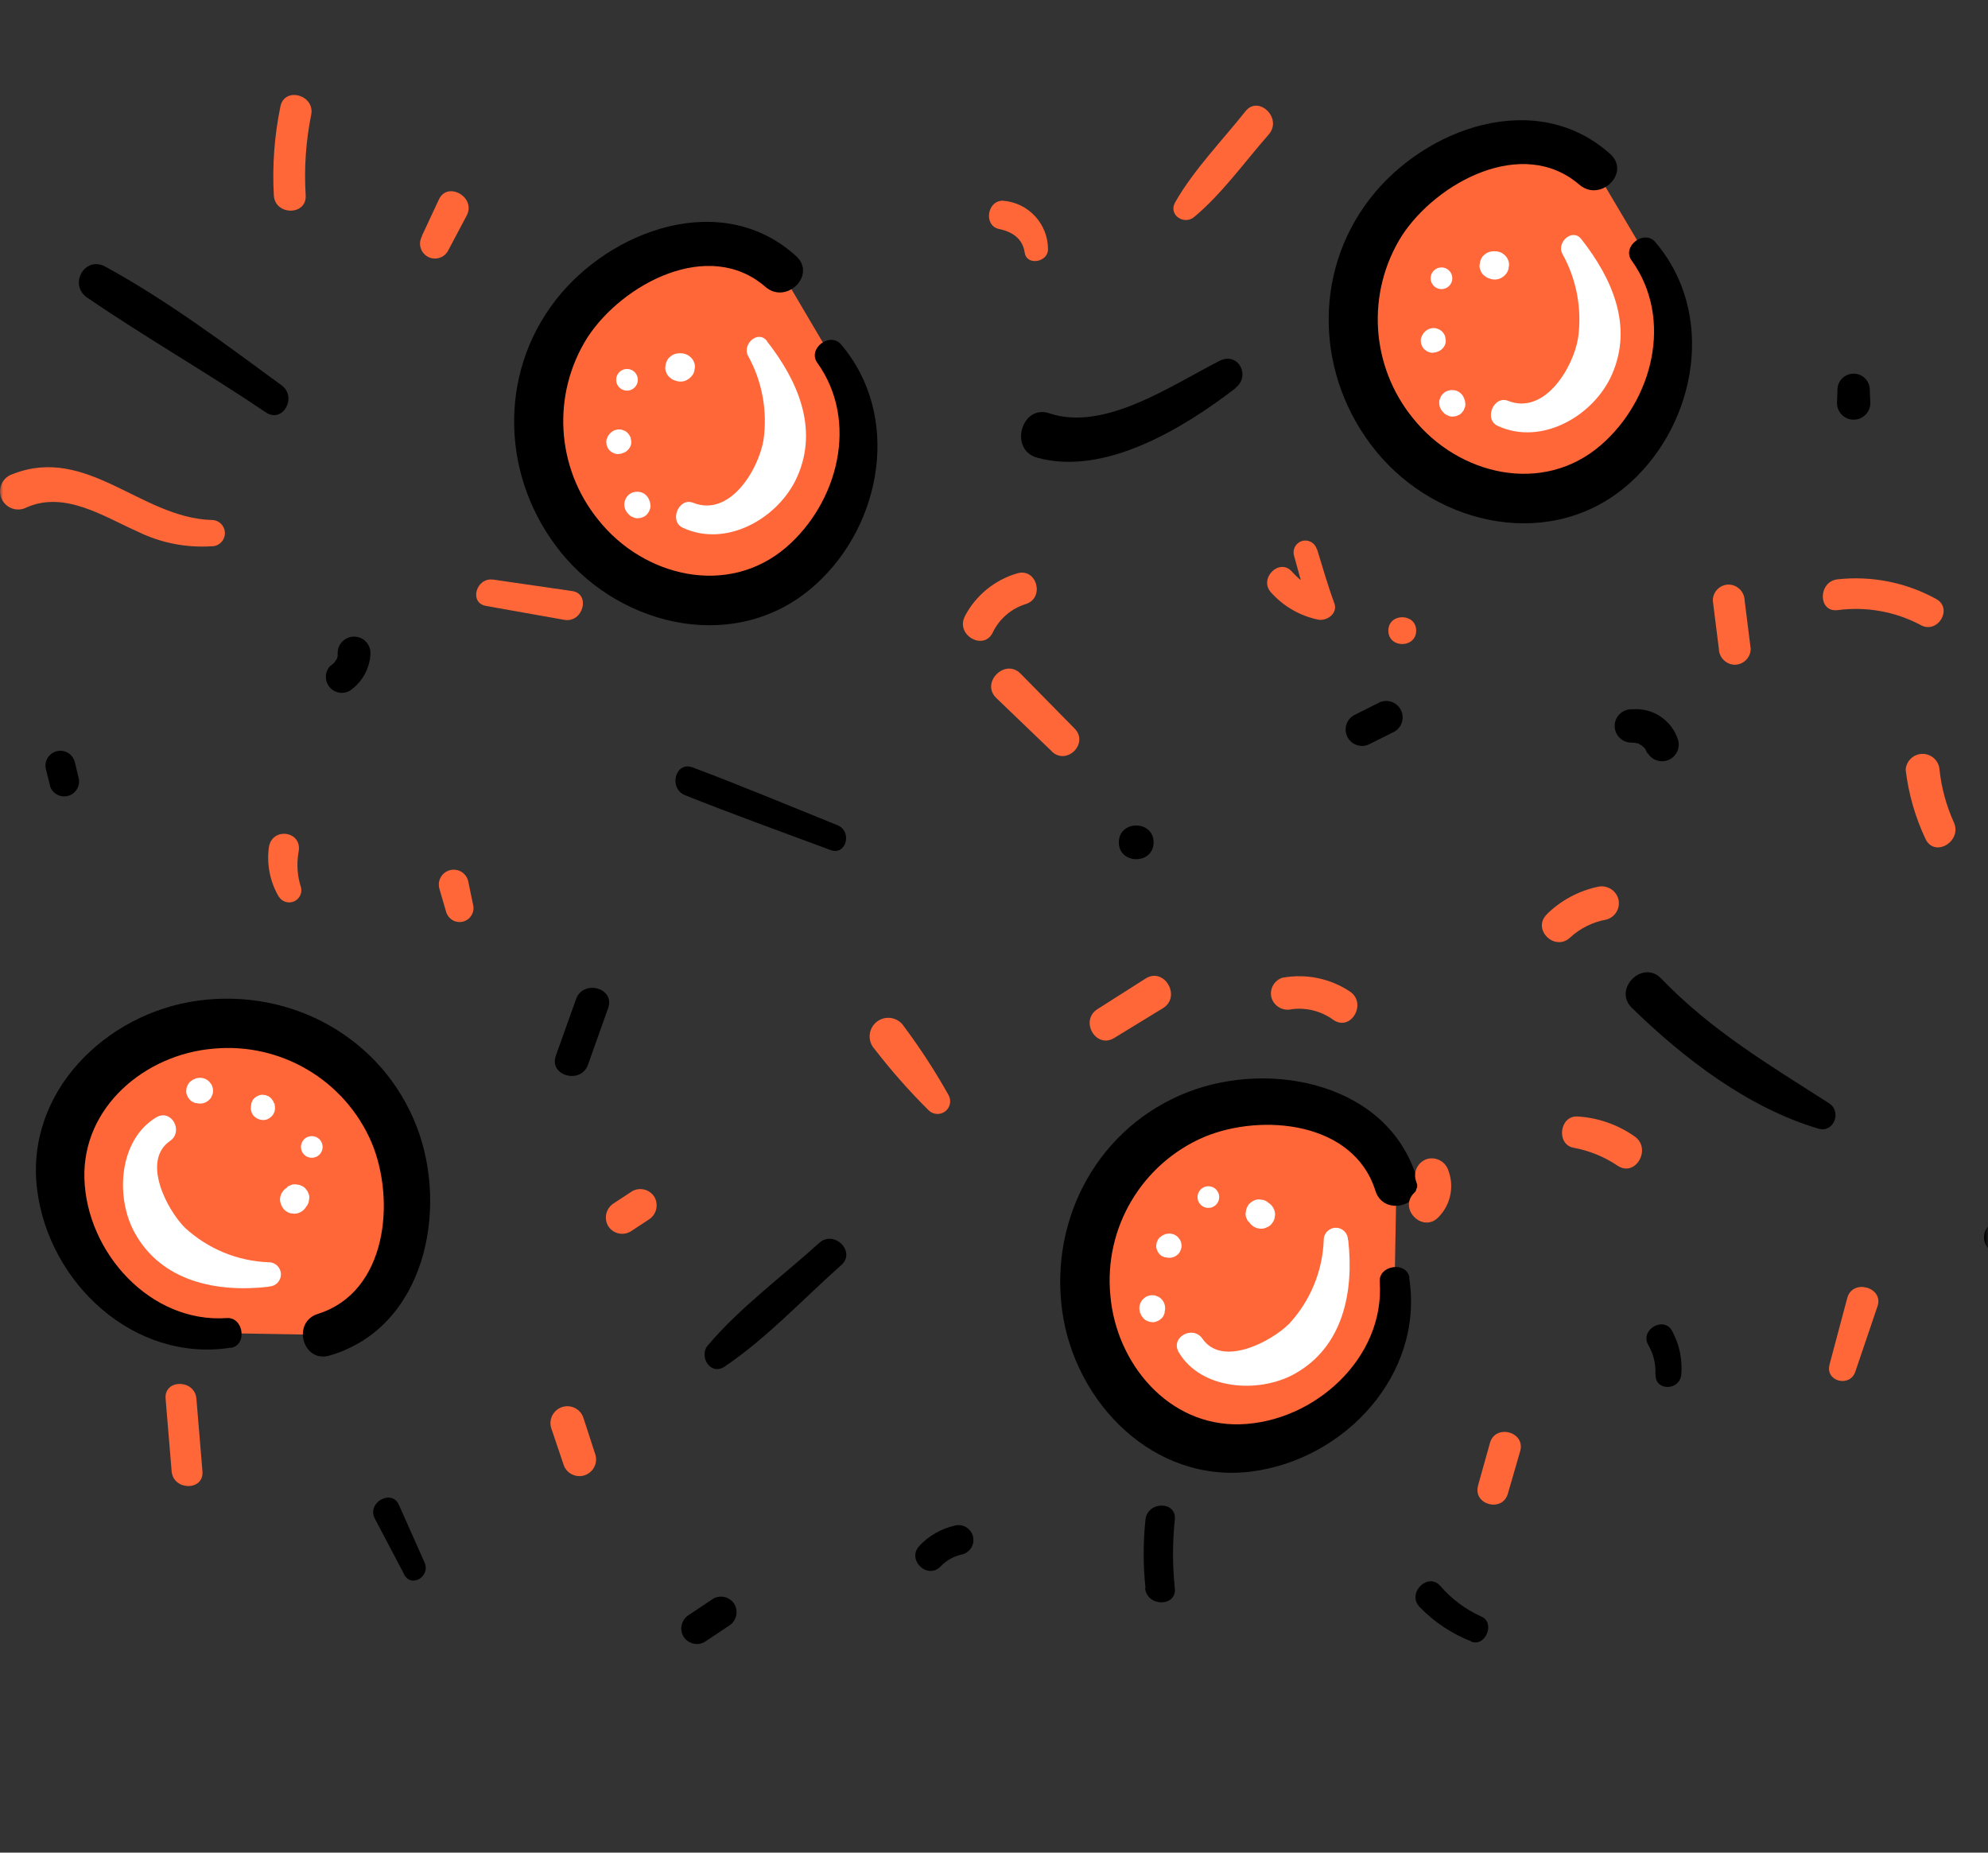 <svg width="308" height="287" viewBox="0 0 308 287" fill="none" xmlns="http://www.w3.org/2000/svg">
<rect x="0" y="0" width="308" height="287" fill="#333333" stroke="none"/>
<mask id="mask0_1801_22692" style="mask-type:alpha" maskUnits="userSpaceOnUse" x="0" y="0" width="308" height="287">
<rect width="308" height="287" rx="16" fill="#3EBCA0"/>
</mask>
<g mask="url(#mask0_1801_22692)">
<path d="M216.074 198.572C217.615 208.094 210.872 217.497 202.19 221.709C197.492 224.117 192.139 224.934 186.937 224.036C180.323 222.711 174.701 217.928 171.458 212.015C166.091 201.942 167.172 189.65 174.216 180.669C181.567 171.909 193.482 168.458 204.376 171.933C209.87 173.797 215.008 177.89 216.344 183.545" fill="#FF6739"/>
<path d="M216.665 198.573C218.335 212.005 206.712 223.552 193.862 225.179C180.031 226.913 169.001 215.344 167.363 202.267C165.55 189.033 173.112 176.299 185.6 171.557C196.964 167.313 213.25 170.297 217.171 183.32C217.484 184.397 215.857 184.796 215.545 183.762C211.753 171.417 195.962 169.317 185.514 173.604C174.737 178.095 168.118 189.056 169.162 200.684C170.175 212.651 179.384 224.015 192.17 223.466C204.956 222.917 216.837 211.682 215.491 198.573C215.416 197.819 216.568 197.84 216.665 198.573Z" fill="#FF6739"/>
<path d="M218.325 197.945C220.663 212.907 208.362 226.134 193.842 227.966C178.761 229.861 166.514 217.334 164.564 203.051C162.582 188.541 170.316 174.474 184.093 169.153C197.019 164.165 215.223 167.892 219.543 182.639C220.76 186.829 214.34 188.563 213.08 184.437C209.708 173.72 195.479 172.416 186.56 176.133C176.892 180.283 171.016 190.208 172.029 200.681C172.912 211.194 181.034 220.975 192.15 220.641C203.633 220.296 214.588 210.365 213.758 198.57C213.575 195.974 217.948 195.338 218.368 197.945L218.325 197.945Z" fill="black"/>
<path d="M208.879 192.106C209.784 200.088 208.114 208.694 200.477 212.884C194.973 215.89 186.129 215.319 182.65 209.534C181.228 207.175 184.804 205.226 186.291 207.38C189.361 211.84 196.922 207.854 199.701 205.097C203.002 201.543 204.914 196.92 205.087 192.074C205.087 191.039 205.926 190.199 206.962 190.199C207.997 190.199 208.836 191.039 208.836 192.074L208.879 192.106Z" fill="white"/>
<path d="M176.594 203.384L176.594 203.19C176.493 202.838 176.493 202.465 176.594 202.113C176.686 201.778 176.865 201.473 177.111 201.229L177.51 200.917C177.813 200.738 178.159 200.645 178.512 200.648C178.781 200.633 179.049 200.692 179.287 200.82C179.532 200.898 179.751 201.039 179.923 201.229C180.169 201.473 180.348 201.778 180.44 202.113C180.541 202.465 180.541 202.838 180.44 203.19L180.44 203.384L180.246 203.858C180.128 204.082 179.953 204.271 179.74 204.407C179.622 204.528 179.473 204.614 179.309 204.655C179.077 204.777 178.817 204.837 178.555 204.827L178.038 204.752L177.575 204.558C177.353 204.436 177.164 204.263 177.025 204.052C176.85 203.866 176.731 203.634 176.68 203.384L176.594 203.384Z" fill="white"/>
<path d="M180.479 191.171L180.672 191.171C180.999 191.074 181.347 191.074 181.674 191.171C181.988 191.257 182.274 191.424 182.504 191.655L182.794 192.032C182.966 192.319 183.055 192.647 183.053 192.98C183.065 193.231 183.01 193.48 182.891 193.702C182.815 193.932 182.681 194.14 182.504 194.305C182.271 194.53 181.986 194.693 181.674 194.779C181.347 194.876 180.999 194.876 180.672 194.779L180.479 194.779L180.037 194.596C179.829 194.482 179.651 194.32 179.52 194.122C179.412 194.006 179.334 193.866 179.294 193.713C179.176 193.499 179.12 193.256 179.132 193.013L179.197 192.517L179.38 192.086C179.49 191.876 179.654 191.697 179.854 191.569C180.033 191.41 180.247 191.296 180.479 191.235L180.479 191.171Z" fill="white"/>
<path d="M193.421 189.253L193.249 189.027L193.034 188.51C192.959 188.228 192.959 187.931 193.034 187.648C193.036 187.459 193.088 187.273 193.184 187.11C193.27 186.846 193.422 186.608 193.626 186.42L194.068 186.076L194.574 185.86C194.856 185.785 195.153 185.785 195.436 185.86C195.718 185.872 195.993 185.957 196.233 186.108L196.459 186.291C196.785 186.48 197.056 186.751 197.245 187.077C197.443 187.402 197.548 187.775 197.547 188.155L197.471 188.736C197.369 189.101 197.177 189.435 196.911 189.706C196.717 189.915 196.472 190.071 196.2 190.158C195.942 190.294 195.652 190.358 195.36 190.341C194.982 190.338 194.611 190.237 194.283 190.05C193.96 189.857 193.69 189.587 193.497 189.264L193.421 189.253Z" fill="white"/>
<path d="M185.53 185.445C185.53 184.517 186.282 183.764 187.21 183.764C188.138 183.764 188.891 184.517 188.891 185.445C188.891 186.373 188.138 187.125 187.21 187.125C186.282 187.125 185.53 186.373 185.53 185.445Z" fill="white"/>
<path d="M254.777 39.138C261.078 46.441 260.27 57.989 255.1 66.121C252.363 70.637 248.236 74.145 243.337 76.117C237.014 78.444 229.754 77.367 223.851 74.017C214.001 68.256 208.47 57.232 209.741 45.892C211.408 34.58 219.737 25.392 230.831 22.625C236.487 21.333 243.014 22.119 247.118 26.223" fill="#FF6739"/>
<path d="M255.172 38.722C263.466 49.009 260.17 64.358 250.648 72.739C239.876 82.261 223.719 78.469 215.177 67.805C206.908 57.707 206.492 43.302 214.165 32.744C221.522 22.801 237.259 16.392 247.664 25.624C248.472 26.345 247.287 27.53 246.469 26.819C236.354 17.933 221.134 25.365 214.757 35.113C208.38 44.862 209.49 57.518 216.642 66.523C224.688 76.638 239.812 80.085 249.916 70.897C258.533 63.066 261.689 49.063 254.224 39.433C253.815 38.905 254.72 38.205 255.14 38.722L255.172 38.722Z" fill="#FF6739"/>
<path d="M256.44 37.496C265.854 48.44 262.957 65.351 252.627 74.722C240.778 85.494 222.768 81.681 213.16 69.864C203.95 58.543 203.228 42.461 212.222 30.806C220.71 19.798 238.02 13.572 249.471 23.859C252.702 26.778 247.963 31.399 244.699 28.62C235.898 21.015 222.542 28.275 217.177 36.537C211.635 45.357 212.338 56.73 218.922 64.802C225.956 73.602 238.99 76.747 248.006 68.97C256.095 61.969 259.284 49.355 252.778 40.339C251.226 38.185 254.727 35.481 256.461 37.496L256.44 37.496Z" fill="black"/>
<path d="M244.995 37.05C249.724 43.071 253.063 50.461 249.735 58.022C246.891 64.485 238.758 69.117 232.015 65.961C229.861 64.959 231.412 61.211 233.642 62.094C239.297 64.334 243.702 57.02 244.489 52.399C245.126 47.888 244.271 43.292 242.054 39.312C241.117 37.535 243.616 35.283 244.995 37.039L244.995 37.05Z" fill="white"/>
<path d="M223.691 63.966L223.551 63.815C223.05 63.305 222.858 62.567 223.045 61.877L223.239 61.403C223.418 61.108 223.666 60.86 223.961 60.681C224.429 60.43 224.974 60.361 225.49 60.487C225.826 60.571 226.131 60.746 226.373 60.993C226.618 61.239 226.796 61.543 226.89 61.877L226.955 62.06L227.031 62.587C227.039 62.846 226.979 63.102 226.858 63.331C226.817 63.495 226.732 63.644 226.61 63.761C226.475 63.975 226.285 64.15 226.061 64.268L225.598 64.462L225.07 64.537C224.808 64.551 224.546 64.491 224.316 64.365C224.079 64.284 223.864 64.148 223.691 63.966Z" fill="white"/>
<path d="M220.626 51.512L220.777 51.372C221.008 51.142 221.293 50.975 221.606 50.887C221.931 50.801 222.273 50.801 222.597 50.887L223.05 51.081C223.329 51.243 223.562 51.473 223.728 51.749C223.858 51.961 223.932 52.201 223.944 52.449C224.008 52.693 224.008 52.949 223.944 53.192C223.861 53.508 223.693 53.794 223.459 54.022C223.233 54.257 222.946 54.425 222.63 54.507L222.447 54.582L221.962 54.647C221.715 54.66 221.468 54.604 221.251 54.485C221.099 54.445 220.96 54.363 220.852 54.248C220.65 54.123 220.486 53.944 220.378 53.731L220.185 53.3L220.12 52.805C220.108 52.561 220.164 52.318 220.282 52.105C220.354 51.877 220.483 51.673 220.659 51.512L220.626 51.512Z" fill="white"/>
<path d="M231.054 43.257L230.785 43.149C230.51 43.088 230.257 42.954 230.053 42.761C229.816 42.613 229.623 42.405 229.492 42.158L229.277 41.652C229.202 41.37 229.202 41.073 229.277 40.79C229.276 40.602 229.324 40.416 229.417 40.252C229.505 39.983 229.661 39.742 229.869 39.552L230.3 39.218C230.628 39.028 230.999 38.928 231.377 38.927L231.658 38.927C232.035 38.93 232.406 39.031 232.735 39.218L233.176 39.562C233.445 39.831 233.638 40.165 233.736 40.532C233.817 40.817 233.817 41.119 233.736 41.404C233.726 41.692 233.637 41.972 233.478 42.212C233.179 42.7 232.711 43.06 232.164 43.225C231.783 43.331 231.381 43.331 231 43.225L231.054 43.257Z" fill="white"/>
<path d="M221.647 43.109C221.647 42.181 222.399 41.428 223.327 41.428C224.255 41.428 225.008 42.181 225.008 43.109C225.008 44.037 224.255 44.789 223.327 44.789C222.399 44.789 221.647 44.037 221.647 43.109Z" fill="white"/>
<path d="M35.139 206.531C25.628 208.06 16.214 201.317 12.013 192.646C9.602 187.949 8.782 182.596 9.675 177.393C11.011 170.78 15.783 165.157 21.696 161.904C31.77 156.542 44.059 157.623 53.042 164.661C61.8 172.013 65.255 183.925 61.788 194.822C59.925 200.315 55.821 205.453 50.176 206.789" fill="#FF6739"/>
<path d="M35.142 207.123C21.71 208.793 10.163 197.17 8.547 184.319C6.802 170.499 18.371 159.459 31.458 157.821C44.678 156.004 57.404 163.546 62.157 176.014C66.401 187.379 63.418 203.665 50.406 207.586C49.956 207.711 49.491 207.448 49.366 206.999C49.241 206.55 49.504 206.085 49.953 205.96C62.308 202.168 64.409 186.377 60.121 175.928C55.623 165.154 44.659 158.541 33.031 159.588C21.074 160.59 9.7 169.799 10.26 182.585C10.82 195.371 22.033 207.295 35.142 205.949C35.907 205.873 35.885 207.026 35.142 207.123Z" fill="#FF6739"/>
<path d="M35.762 208.776C20.8 211.114 7.573 198.812 5.753 184.292C3.857 169.212 16.373 156.965 30.667 155.015C45.177 153.033 59.244 160.767 64.566 174.544C69.542 187.47 65.815 205.685 51.069 209.993C46.889 211.221 45.155 204.791 49.281 203.53C59.998 200.148 61.302 185.919 57.575 177C53.425 167.33 43.501 161.451 33.026 162.458C22.513 163.342 12.743 171.463 13.077 182.58C13.422 194.062 23.343 205.017 35.138 204.187C37.744 204.004 38.369 208.388 35.762 208.798L35.762 208.776Z" fill="black"/>
<path d="M41.628 199.336C33.635 200.252 25.029 198.571 20.849 190.934C17.833 185.43 18.415 176.586 24.188 173.107C26.547 171.685 28.497 175.262 26.343 176.748C21.883 179.829 25.869 187.39 28.616 190.159C32.174 193.458 36.799 195.37 41.649 195.545C42.684 195.545 43.523 196.384 43.523 197.419C43.523 198.454 42.684 199.293 41.649 199.293L41.628 199.336Z" fill="white"/>
<path d="M30.282 167.042L30.476 167.042C31.168 166.848 31.911 167.046 32.415 167.559L32.727 167.958C32.911 168.264 33.008 168.614 33.007 168.97C33.016 169.236 32.956 169.499 32.835 169.735C32.756 169.982 32.611 170.202 32.415 170.371C31.911 170.884 31.168 171.082 30.476 170.888L30.282 170.888L29.819 170.683C29.598 170.566 29.409 170.395 29.269 170.188C29.15 170.064 29.065 169.912 29.021 169.746C28.894 169.52 28.834 169.262 28.849 169.003L28.914 168.475L29.119 168.012C29.236 167.79 29.406 167.602 29.614 167.462C29.803 167.292 30.033 167.173 30.282 167.118L30.282 167.042Z" fill="white"/>
<path d="M42.545 170.941L42.545 171.146C42.631 171.471 42.631 171.812 42.545 172.137C42.461 172.452 42.294 172.739 42.06 172.966L41.683 173.257C41.396 173.428 41.069 173.517 40.735 173.516C40.242 173.495 39.773 173.3 39.41 172.966C39.176 172.739 39.009 172.452 38.925 172.137C38.839 171.812 38.839 171.471 38.925 171.146L38.925 170.941L39.108 170.51C39.219 170.3 39.382 170.122 39.582 169.993C39.69 169.878 39.828 169.796 39.981 169.756C40.199 169.64 40.445 169.584 40.692 169.595L41.177 169.659L41.618 169.842C41.826 169.956 42.004 170.119 42.135 170.316C42.295 170.494 42.406 170.709 42.458 170.941L42.545 170.941Z" fill="white"/>
<path d="M44.479 183.909L44.705 183.736L45.222 183.521C45.501 183.446 45.795 183.446 46.073 183.521C46.266 183.518 46.455 183.566 46.623 183.661C46.886 183.749 47.122 183.901 47.312 184.103L47.646 184.544L47.861 185.061C47.942 185.339 47.942 185.634 47.861 185.912C47.853 186.197 47.763 186.474 47.603 186.709L47.431 186.946C47.237 187.269 46.967 187.539 46.644 187.733C46.316 187.92 45.945 188.02 45.567 188.023L44.986 187.948C44.624 187.846 44.294 187.653 44.027 187.388C43.64 186.96 43.412 186.413 43.38 185.837C43.388 185.458 43.492 185.087 43.682 184.76C43.876 184.437 44.146 184.167 44.468 183.973L44.479 183.909Z" fill="white"/>
<path d="M46.624 177.679C46.624 176.751 47.376 175.999 48.304 175.999C49.232 175.999 49.984 176.751 49.984 177.679C49.984 178.607 49.232 179.359 48.304 179.359C47.376 179.359 46.624 178.607 46.624 177.679Z" fill="white"/>
<path d="M128.614 54.971C134.894 62.285 134.065 73.832 128.862 81.954C126.119 86.462 121.982 89.956 117.078 91.907C110.744 94.233 103.452 93.102 97.592 89.752C87.769 83.96 82.281 72.924 83.589 61.595C85.28 50.296 93.621 41.134 104.712 38.393C110.378 37.111 116.895 37.919 120.988 42.034" fill="#FF6739"/>
<path d="M129.017 54.563C137.29 64.871 133.951 80.21 124.407 88.569C113.56 98.059 97.478 94.224 88.947 83.539C80.706 73.415 80.33 59.006 88.031 48.466C95.421 38.546 111.169 32.18 121.542 41.443C122.361 42.165 121.165 43.35 120.357 42.628C110.264 33.72 95.022 41.109 88.624 50.836C82.225 60.563 83.238 73.219 90.412 82.246C98.426 92.393 113.539 95.883 123.675 86.727C132.292 78.918 135.523 64.925 128.102 55.274C127.703 54.746 128.608 54.046 129.017 54.563Z" fill="#FF6739"/>
<path d="M130.273 53.327C139.655 64.293 136.736 81.193 126.374 90.543C114.525 101.315 96.504 97.415 86.917 85.588C77.729 74.246 77.051 58.153 86.066 46.52C94.576 35.543 111.918 29.285 123.336 39.669C126.568 42.599 121.828 47.263 118.575 44.43C109.796 36.803 96.418 43.999 91.032 52.25C85.456 61.048 86.119 72.424 92.68 80.515C99.682 89.347 112.715 92.536 121.764 84.823C129.864 77.854 133.106 65.241 126.622 56.203C125.07 54.049 128.571 51.334 130.305 53.359L130.273 53.327Z" fill="black"/>
<path d="M118.824 52.866C123.542 58.898 126.859 66.299 123.52 73.839C120.655 80.302 112.512 84.923 105.769 81.745C103.614 80.733 105.165 76.995 107.395 77.889C113.061 80.14 117.477 72.837 118.285 68.194C118.934 63.683 118.09 59.084 115.883 55.096C114.957 53.319 117.456 51.057 118.824 52.823L118.824 52.866Z" fill="white"/>
<path d="M97.441 79.716L97.301 79.565C96.8 79.055 96.607 78.317 96.795 77.626L96.989 77.153C97.168 76.858 97.415 76.61 97.71 76.431C98.179 76.18 98.724 76.111 99.24 76.237C99.575 76.321 99.881 76.496 100.123 76.743C100.368 76.989 100.545 77.293 100.64 77.626L100.705 77.81L100.78 78.337C100.79 78.596 100.73 78.853 100.608 79.081C100.567 79.245 100.481 79.394 100.36 79.511C100.224 79.725 100.035 79.9 99.811 80.018L99.348 80.212L98.82 80.287C98.557 80.301 98.296 80.241 98.066 80.115C97.827 80.037 97.612 79.9 97.441 79.716Z" fill="white"/>
<path d="M94.439 67.208L94.59 67.067C94.819 66.838 95.105 66.675 95.419 66.594C95.742 66.497 96.087 66.497 96.41 66.594L96.862 66.777C97.141 66.94 97.371 67.174 97.53 67.455C97.669 67.659 97.747 67.898 97.756 68.145C97.821 68.392 97.821 68.651 97.756 68.899C97.664 69.207 97.498 69.488 97.272 69.717C97.044 69.951 96.758 70.119 96.442 70.202L96.259 70.278L95.764 70.342C95.52 70.354 95.277 70.298 95.064 70.18C94.908 70.141 94.766 70.059 94.654 69.944C94.457 69.812 94.294 69.635 94.18 69.427L93.997 68.996L93.933 68.5C93.92 68.256 93.976 68.014 94.094 67.8C94.16 67.57 94.291 67.365 94.471 67.208L94.439 67.208Z" fill="white"/>
<path d="M104.9 59.058L104.62 58.95C104.346 58.887 104.094 58.753 103.887 58.563C103.659 58.408 103.471 58.201 103.338 57.959L103.123 57.442C103.048 57.164 103.048 56.87 103.123 56.591C103.123 56.398 103.175 56.208 103.273 56.042C103.362 55.779 103.513 55.542 103.715 55.353L104.157 55.019C104.484 54.829 104.856 54.729 105.234 54.728L105.525 54.728C105.903 54.74 106.272 54.844 106.602 55.029L107.044 55.374C107.312 55.642 107.506 55.977 107.604 56.344C107.684 56.629 107.684 56.931 107.604 57.216C107.584 57.502 107.495 57.779 107.345 58.024C107.031 58.498 106.569 58.854 106.031 59.036C105.649 59.134 105.249 59.134 104.868 59.036L104.9 59.058Z" fill="white"/>
<path d="M95.46 58.835C95.46 57.907 96.212 57.155 97.14 57.155C98.068 57.155 98.82 57.907 98.82 58.835C98.82 59.763 98.068 60.516 97.14 60.516C96.212 60.516 95.46 59.763 95.46 58.835Z" fill="white"/>
<path d="M284.603 62.43L284.678 60.556C284.617 59.622 285.081 58.732 285.881 58.246C286.681 57.761 287.685 57.761 288.485 58.246C289.285 58.732 289.749 59.622 289.687 60.556L289.773 62.43C289.773 63.858 288.616 65.016 287.188 65.016C285.76 65.016 284.603 63.858 284.603 62.43Z" fill="black"/>
<path d="M281.718 174.84C270.796 171.608 260.854 163.961 252.818 156.13C249.856 153.232 254.488 148.589 257.364 151.584C265.13 159.652 274.06 164.951 283.377 170.908C285.381 172.19 284.131 175.551 281.718 174.84Z" fill="black"/>
<path d="M255.236 116.71C255.15 116.516 255.042 116.333 254.945 116.15C254.751 115.795 255.172 116.365 254.945 116.075C254.719 115.784 254.644 115.784 254.493 115.633C254.17 115.31 254.558 115.633 254.342 115.493L253.901 115.234C253.674 115.105 254.148 115.234 253.717 115.159C253.556 115.159 253.394 115.073 253.222 115.041C253.728 115.127 252.963 115.041 252.91 115.041C251.948 115.103 251.032 114.625 250.532 113.801C250.033 112.977 250.033 111.944 250.532 111.12C251.032 110.296 251.948 109.819 252.91 109.881C256.106 109.609 259.059 111.606 259.997 114.674C260.332 115.921 259.695 117.223 258.506 117.726C257.317 118.228 255.94 117.776 255.279 116.667L255.236 116.71Z" fill="black"/>
<path d="M216.053 113.333L212.304 115.208C211.091 115.916 209.533 115.506 208.825 114.292C208.117 113.079 208.527 111.521 209.74 110.813L213.478 108.939C214.692 108.228 216.252 108.635 216.963 109.849C217.674 111.062 217.266 112.623 216.053 113.333Z" fill="black"/>
<path d="M173.341 130.492C173.341 127.013 178.727 127.013 178.727 130.492C178.727 133.971 173.341 133.971 173.341 130.492Z" fill="black"/>
<path d="M109.678 208.41C114.611 202.561 121.247 197.692 126.912 192.554C129.228 190.454 132.675 193.912 130.338 195.98C124.467 201.182 118.748 207.355 112.231 211.728C110.076 213.139 108.213 210.134 109.667 208.41L109.678 208.41Z" fill="black"/>
<path d="M86.118 163.54L89.242 154.794C90.319 151.691 95.349 153.027 94.218 156.172L91.105 164.919C90.028 168.021 84.998 166.685 86.118 163.54Z" fill="black"/>
<path d="M106.738 250.166L110.487 247.667C111.645 247.003 113.122 247.391 113.805 248.539C114.45 249.7 114.065 251.164 112.932 251.857L109.183 254.356C108.025 255.02 106.548 254.631 105.866 253.483C105.22 252.322 105.605 250.859 106.738 250.166Z" fill="black"/>
<path d="M142.505 239.392C143.971 237.881 145.84 236.823 147.89 236.343C149.119 236.004 150.39 236.725 150.729 237.954C151.068 239.182 150.347 240.453 149.118 240.792C147.827 241.054 146.647 241.704 145.736 242.656C143.657 244.81 140.35 241.525 142.505 239.424L142.505 239.392Z" fill="black"/>
<path d="M256.464 212.93C256.559 211.345 256.184 209.768 255.387 208.395C253.976 205.993 257.832 203.774 259.092 206.241C260.192 208.293 260.675 210.62 260.482 212.941C260.256 215.45 256.399 215.547 256.496 212.941L256.464 212.93Z" fill="black"/>
<path d="M128.697 131.693C121.157 128.893 113.617 126.167 106.141 123.195C103.524 122.117 104.612 117.873 107.326 118.886C114.866 121.73 122.288 124.821 129.753 127.837C132.079 128.774 131.131 132.587 128.675 131.683L128.697 131.693Z" fill="black"/>
<path d="M51.259 103.113C51.502 102.929 51.73 102.723 51.937 102.499C51.625 102.833 52.131 102.165 52.196 102.068C52.325 101.799 52.325 101.788 52.196 102.068L52.314 101.627C52.379 101.325 52.379 101.325 52.314 101.627L52.314 101.163C52.314 99.76 53.452 98.621 54.856 98.621C56.26 98.621 57.398 99.76 57.398 101.163C57.323 103.522 56.121 105.701 54.167 107.023C53.096 107.619 51.751 107.342 51.002 106.373C50.253 105.403 50.325 104.031 51.172 103.145L51.259 103.113Z" fill="black"/>
<path d="M7.761 121.724L7.126 119.225C6.906 118.431 7.128 117.579 7.706 116.992C8.285 116.405 9.133 116.171 9.93 116.378C10.728 116.586 11.355 117.203 11.574 117.998L12.167 120.453C12.386 121.248 12.165 122.099 11.586 122.687C11.008 123.274 10.16 123.508 9.362 123.301C8.564 123.093 7.937 122.476 7.718 121.681L7.761 121.724Z" fill="black"/>
<path d="M62.611 243.878L58.077 235.26C56.773 232.772 60.683 230.607 61.793 233.106L65.778 242.057C66.726 244.212 63.732 246.043 62.611 243.91L62.611 243.878Z" fill="black"/>
<path d="M191.416 60.131C183.445 66.282 171.143 73.811 160.695 70.903C156.257 69.685 158.25 62.555 162.591 64.03C171.133 66.906 181.559 59.636 188.96 55.898C191.825 54.454 193.828 58.214 191.416 60.088L191.416 60.131Z" fill="black"/>
<path d="M41.181 63.88C32.101 57.74 22.557 52.29 13.509 46.107C10.579 44.103 13.132 39.568 16.309 41.303C25.907 46.548 34.826 53.238 43.626 59.69C46.104 61.499 43.809 65.657 41.181 63.88Z" fill="black"/>
<path d="M227.947 254.27C224.926 253.095 222.196 251.28 219.944 248.948C217.876 246.794 221.269 243.455 223.175 245.717C224.926 247.739 227.099 249.353 229.541 250.446C231.696 251.415 230.134 255.196 227.915 254.302L227.947 254.27Z" fill="black"/>
<path d="M317.193 193.945L309.653 194.031C306.637 194.031 306.627 189.303 309.653 189.335L317.193 189.41C320.113 189.41 320.113 193.924 317.193 193.945Z" fill="black"/>
<path d="M177.469 246.021C177.098 242.491 177.098 238.931 177.469 235.4C177.782 232.535 182.306 232.492 182.015 235.4C181.644 238.931 181.644 242.491 182.015 246.021C182.338 248.962 177.706 248.962 177.405 246.021L177.469 246.021Z" fill="black"/>
<path d="M143.892 172.023C140.897 169.051 138.101 165.884 135.522 162.544C134.764 161.745 134.527 160.585 134.911 159.552C135.294 158.52 136.232 157.796 137.327 157.685C138.423 157.575 139.486 158.097 140.068 159.033C142.594 162.419 144.897 165.967 146.962 169.653C147.436 170.501 147.217 171.568 146.448 172.162C145.679 172.755 144.592 172.696 143.892 172.023Z" fill="#FF6739"/>
<path d="M170.022 156.335L177.476 151.596C180.373 149.743 183.088 154.397 180.168 156.185L172.628 160.795C169.785 162.54 167.242 158.124 170.022 156.335Z" fill="#FF6739"/>
<path d="M198.777 151.451C202.383 150.806 206.099 151.578 209.15 153.606C211.843 155.437 209.301 159.853 206.586 158C204.725 156.638 202.411 156.044 200.123 156.342C198.773 156.671 197.399 155.892 196.989 154.564C196.63 153.212 197.421 151.823 198.766 151.44L198.777 151.451Z" fill="#FF6739"/>
<path d="M219.094 184.794C219.309 184.557 219.341 184.536 219.191 184.73C219.292 184.586 219.382 184.435 219.46 184.277C219.201 184.794 219.621 183.652 219.557 184.008C219.557 184.191 219.557 183.459 219.557 183.319C219.611 183.803 219.363 182.855 219.32 182.748C218.968 181.344 219.792 179.914 221.183 179.516C222.584 179.187 223.998 180.003 224.415 181.38C225.338 183.89 224.715 186.708 222.821 188.597C220.408 191.042 216.649 187.282 219.051 184.837L219.094 184.794Z" fill="#FF6739"/>
<path d="M228.999 230.103L230.84 223.532C231.681 220.527 236.399 221.809 235.515 224.825L233.609 231.406C232.747 234.347 228.169 233.108 228.999 230.146L228.999 230.103Z" fill="#FF6739"/>
<path d="M250.573 180.554C248.516 179.179 246.199 178.24 243.765 177.796C241.062 177.257 241.611 172.787 244.422 172.96C247.583 173.151 250.629 174.214 253.223 176.03C255.991 177.925 253.363 182.492 250.573 180.554Z" fill="#FF6739"/>
<path d="M95.108 186.398L97.93 184.545C99.145 183.849 100.695 184.257 101.41 185.461C102.082 186.679 101.679 188.211 100.494 188.94L97.672 190.793C96.457 191.489 94.907 191.082 94.193 189.877C93.52 188.659 93.923 187.128 95.108 186.398Z" fill="#FF6739"/>
<path d="M87.272 226.769L85.376 221.157C85.127 220.255 85.38 219.289 86.037 218.623C86.694 217.956 87.657 217.692 88.563 217.928C89.469 218.164 90.179 218.866 90.428 219.768L92.259 225.401C92.637 226.779 91.826 228.201 90.449 228.579C89.072 228.957 87.649 228.147 87.272 226.769Z" fill="#FF6739"/>
<path d="M69.146 141.351L68.069 137.646C67.85 136.851 68.071 136 68.65 135.412C69.228 134.825 70.076 134.591 70.874 134.798C71.672 135.006 72.299 135.623 72.518 136.418L73.304 140.199C73.562 141.321 72.891 142.448 71.781 142.757C70.672 143.065 69.515 142.446 69.157 141.351L69.146 141.351Z" fill="#FF6739"/>
<path d="M26.593 227.925L25.656 216.679C25.397 213.62 30.18 213.631 30.428 216.679L31.365 227.925C31.623 230.984 26.852 230.962 26.593 227.925Z" fill="#FF6739"/>
<path d="M43.212 138.945C41.867 136.675 41.314 134.023 41.639 131.405C41.995 128.023 46.96 128.669 46.249 132.03C45.93 133.851 46.064 135.723 46.637 137.48C46.848 138.375 46.382 139.292 45.534 139.649C44.687 140.006 43.706 139.699 43.212 138.924L43.212 138.945Z" fill="#FF6739"/>
<path d="M32.743 84.626C28.832 84.875 24.924 84.103 21.401 82.386C16.112 80.049 10.101 76.009 4.166 78.584C3.223 79.101 2.067 79.034 1.19 78.412C0.312 77.79 -0.134 76.722 0.041 75.661C0.216 74.6 0.981 73.731 2.012 73.424C13.505 68.943 21.853 80.242 32.808 80.555C33.932 80.555 34.844 81.466 34.844 82.591C34.844 83.715 33.932 84.626 32.808 84.626L32.743 84.626Z" fill="#FF6739"/>
<path d="M65.35 36.575L68.011 30.877C69.347 28.034 73.774 30.532 72.32 33.365L69.379 38.913C68.734 40.013 67.318 40.382 66.218 39.737C65.117 39.091 64.748 37.676 65.394 36.575L65.35 36.575Z" fill="#FF6739"/>
<path d="M76.409 89.785L88.646 91.562C91.544 91.982 90.359 96.539 87.418 96.022L75.3 93.867C72.607 93.393 73.792 89.419 76.377 89.796L76.409 89.785Z" fill="#FF6739"/>
<path d="M162.969 116.403L154.352 108.13C151.885 105.75 155.709 101.915 158.122 104.36L166.481 112.859C168.754 115.164 165.264 118.643 162.937 116.403L162.969 116.403Z" fill="#FF6739"/>
<path d="M158.759 39.154C158.457 37 156.895 35.923 154.816 35.481C152.339 35.007 152.91 31.011 155.409 31.097C159.344 31.402 162.379 34.69 162.367 38.637C162.367 40.63 159.049 41.233 158.759 39.122L158.759 39.154Z" fill="#FF6739"/>
<path d="M149.477 95.478C151.164 92.245 154.097 89.84 157.599 88.821C160.658 87.927 161.907 92.656 158.913 93.582C156.663 94.276 154.807 95.882 153.796 98.009C152.353 100.885 148.001 98.343 149.488 95.478L149.477 95.478Z" fill="#FF6739"/>
<path d="M215.098 97.693C215.098 94.925 219.406 94.925 219.406 97.693C219.406 100.461 215.098 100.472 215.098 97.693Z" fill="#FF6739"/>
<path d="M239.644 141.635C241.804 139.507 244.523 138.036 247.486 137.391C248.88 137.036 250.305 137.844 250.717 139.222C251.103 140.62 250.283 142.066 248.886 142.454C246.78 142.825 244.824 143.793 243.252 145.244C240.861 147.473 237.296 143.94 239.655 141.646L239.644 141.635Z" fill="#FF6739"/>
<path d="M298.313 129.954C296.72 126.573 295.683 122.958 295.243 119.247C295.332 117.863 296.48 116.787 297.866 116.787C299.252 116.787 300.4 117.863 300.489 119.247C300.793 122.061 301.542 124.81 302.708 127.39C304.044 130.331 299.724 132.937 298.313 129.954Z" fill="#FF6739"/>
<path d="M297.609 96.845C293.65 94.738 289.129 93.924 284.683 94.519C281.646 94.885 281.657 90.092 284.683 89.747C289.966 89.165 295.299 90.226 299.958 92.784C302.618 94.228 300.259 98.257 297.588 96.845L297.609 96.845Z" fill="#FF6739"/>
<path d="M270.297 93.024L271.234 100.51C271.223 101.867 270.125 102.965 268.768 102.977C267.417 102.948 266.33 101.86 266.301 100.51L265.364 93.024C265.37 91.664 266.471 90.563 267.831 90.557C269.179 90.591 270.263 91.676 270.297 93.024Z" fill="#FF6739"/>
<path d="M283.448 211.389L286.195 201.081C287.003 198.043 291.882 199.411 290.881 202.363L287.445 212.488C286.604 214.998 282.759 213.996 283.448 211.411L283.448 211.389Z" fill="#FF6739"/>
<path d="M182.068 31.34C184.955 26.288 189.35 21.785 192.969 17.229C194.972 14.708 198.753 18.306 196.567 20.827C192.85 25.06 189.339 29.993 185.019 33.612C183.447 34.927 180.959 33.289 182.068 31.34Z" fill="#FF6739"/>
<path d="M204.042 85.05C204.915 87.851 205.701 90.684 206.724 93.431C207.317 95.025 205.583 96.264 204.182 95.984C201.388 95.392 198.853 93.929 196.944 91.804C194.929 89.65 198.226 86.332 200.175 88.573C201.56 90.118 203.302 91.302 205.249 92.02L202.696 94.562C202.093 91.697 201.242 88.885 200.477 86.052C200.209 85.077 200.783 84.069 201.759 83.801C202.734 83.533 203.742 84.107 204.01 85.083L204.042 85.05Z" fill="#FF6739"/>
<path d="M42.425 30.262C42.167 25.645 42.511 21.013 43.448 16.485C44.084 13.383 48.834 14.697 48.209 17.799C47.383 21.898 47.097 26.088 47.358 30.262C47.541 33.429 42.608 33.418 42.425 30.262Z" fill="#FF6739"/>
</g>
</svg>

